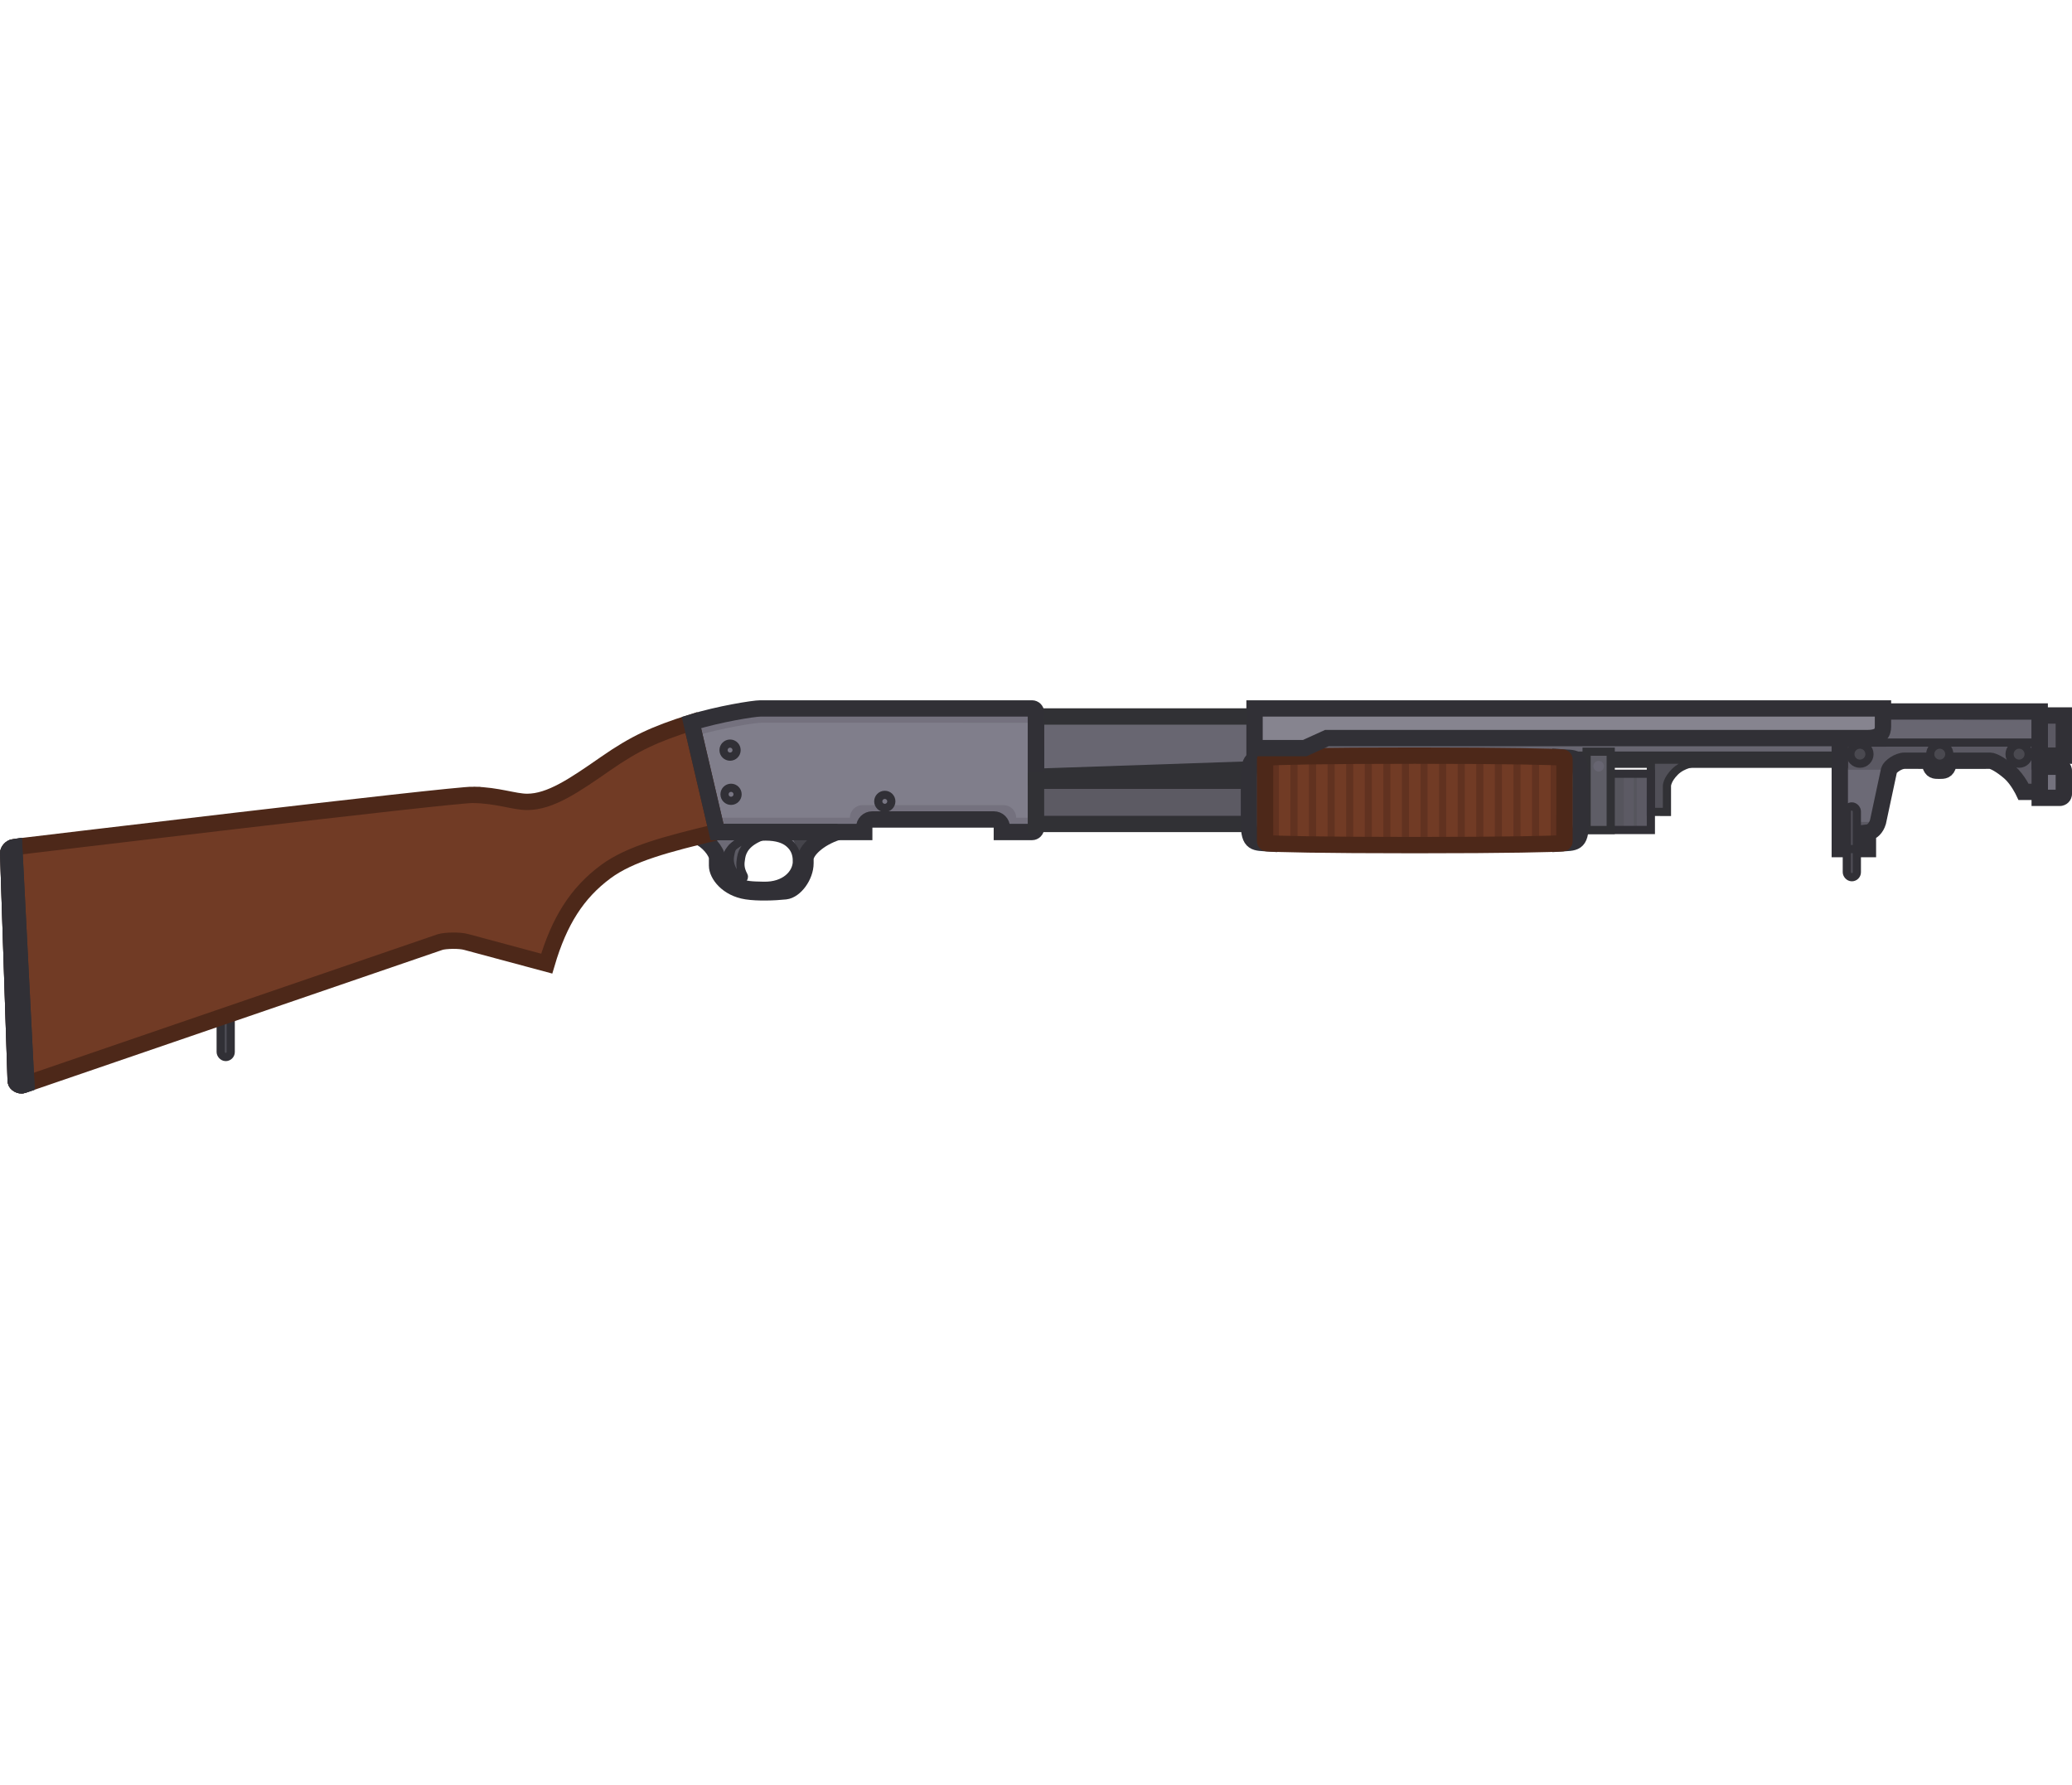 <?xml version="1.0" encoding="UTF-8" standalone="no"?>
<svg
   width="127.65"
   height="110"
   viewBox="0 0 127.65 110"
   fill="none"
   version="1.1"
   id="svg51"
   sodipodi:docname="model_37.svg"
   inkscape:version="1.4 (86a8ad7, 2024-10-11)"
   xmlns:inkscape="http://www.inkscape.org/namespaces/inkscape"
   xmlns:sodipodi="http://sodipodi.sourceforge.net/DTD/sodipodi-0.dtd"
   xmlns="http://www.w3.org/2000/svg"
   xmlns:svg="http://www.w3.org/2000/svg">
  <sodipodi:namedview
     id="namedview51"
     pagecolor="#ffffff"
     bordercolor="#000000"
     borderopacity="0.25"
     inkscape:showpageshadow="2"
     inkscape:pageopacity="0.0"
     inkscape:pagecheckerboard="0"
     inkscape:deskcolor="#d1d1d1"
     inkscape:zoom="5.1875925"
     inkscape:cx="83.275624"
     inkscape:cy="66.601222"
     inkscape:window-width="1920"
     inkscape:window-height="1009"
     inkscape:window-x="-8"
     inkscape:window-y="-8"
     inkscape:window-maximized="1"
     inkscape:current-layer="svg51" />
  <g
     clip-path="url(#clip0_619_1200)"
     id="g51"
     transform="rotate(30,58.522,66.681)">
    <path
       d="m 38.388,60.504 -4.74,-5.054 c 1.211,-1.307 2.89,-2.669 3.239,-2.87 l 14.5,-8.372 c 0.118,-0.068 0.27,-0.028 0.338,0.091 l 3.559,6.165 c 0.068,0.118 0.028,0.27 -0.091,0.338 l -1.608,0.928 -0.139,-0.241 c -0.137,-0.237 -0.44,-0.318 -0.676,-0.181 l -6.486,3.745 c -0.237,0.137 -0.318,0.44 -0.181,0.676 l 0.139,0.241 z"
       fill="#807e8b"
       id="path1" />
    <path
       d="m 55.194,50.802 c 0.118,-0.068 0.159,-0.22 0.091,-0.338 L 54.967,49.915 53.908,50.527 C 53.694,50.157 53.221,50.03 52.851,50.243 l -7.53,4.347 c -0.37,0.214 -0.497,0.687 -0.283,1.057 l -7.269,4.196 0.619,0.66 7.853,-4.534 -0.139,-0.241 c -0.137,-0.237 -0.056,-0.54 0.181,-0.676 l 6.486,-3.745 c 0.237,-0.137 0.54,-0.056 0.676,0.181 l 0.139,0.241 z"
       fill="#74717e"
       id="path2" />
    <path
       d="m 36.887,52.58 c -0.348,0.201 -2.028,1.564 -3.239,2.87 l 0.59,0.629 c 1.202,-1.274 2.803,-2.571 3.142,-2.767 L 52.042,44.848 51.725,44.299 c -0.068,-0.118 -0.22,-0.159 -0.338,-0.091 z"
       fill="#74717e"
       id="path3" />
    <path
       fill-rule="evenodd"
       clip-rule="evenodd"
       d="m 37.511,61.342 c 0.281,-0.271 0.574,-0.55 0.878,-0.838 l 6.427,-3.711 c -0.833,0.924 -1.13,1.991 -0.874,2.434 l 0.124,0.214 c 0.402,0.697 0.273,1.772 -0.205,2.12 -0.571,0.415 -1.423,0.942 -2.064,1.192 -1.138,0.443 -2.107,0.002 -2.37,-0.454 l -0.232,-0.402 c -0.201,-0.348 -1.118,-0.679 -1.682,-0.556 z m 6.037,-1.744 c 0.387,0.67 0.131,1.712 -1.011,2.335 -0.043,0.024 -0.086,0.047 -0.129,0.071 -0.448,0.246 -0.868,0.478 -1.266,0.484 -0.637,0.011 -1.088,-0.122 -1.339,-0.585 -0.265,-0.49 -0.213,-0.958 0.013,-1.401 0.227,-0.443 0.628,-0.863 1.311,-1.257 0.602,-0.348 1.07,-0.426 1.434,-0.363 0.476,0.082 0.769,0.342 0.986,0.717 z"
       fill="#6c6a76"
       id="path4" />
    <path
       d="m 42.092,58.365 c 0.506,0.09 0.79,0.254 1.25,0.815 l 0.322,-0.186 c -0.051,-0.522 0.042,-0.795 0.424,-1.246 l -0.534,-0.228 z"
       fill="#45444b"
       id="path5" />
    <path
       d="m 39.671,60.872 c 0.033,-0.125 0.082,-0.249 0.144,-0.371 0.198,-0.388 0.53,-0.757 1.067,-1.107 -0.568,0.719 -0.59,1.283 -0.419,1.734 0.133,0.352 0.245,0.609 0.691,0.887 0.167,0.104 0.004,0.379 -0.133,0.327 -0.474,-0.18 -0.755,-0.321 -0.978,-0.579 -0.192,-0.223 -0.288,-0.502 -0.372,-0.891 z"
       fill="#5b5a63"
       stroke="#313036"
       stroke-width="0.504"
       id="path6" />
    <path
       d="m 43.547,59.599 c 0.387,0.67 0.131,1.712 -1.011,2.335 -0.043,0.024 -0.086,0.047 -0.129,0.071 h -1e-4 c -0.448,0.246 -0.868,0.478 -1.266,0.484 -0.637,0.011 -1.088,-0.122 -1.339,-0.585 -0.265,-0.49 -0.213,-0.958 0.013,-1.401 0.227,-0.443 0.628,-0.863 1.311,-1.257 0.602,-0.347 1.07,-0.426 1.434,-0.363 0.476,0.082 0.769,0.342 0.986,0.717 z"
       stroke="#313036"
       stroke-width="0.504"
       id="path7" />
    <path
       d="m 37.511,61.342 c 0.281,-0.271 0.574,-0.55 0.878,-0.838 l 6.427,-3.711 c -0.833,0.924 -1.13,1.991 -0.874,2.434 l 0.124,0.214 c 0.402,0.697 0.273,1.772 -0.205,2.12 -0.571,0.415 -1.423,0.942 -2.064,1.192 -1.138,0.443 -2.107,0.002 -2.37,-0.454 l -0.232,-0.402 c -0.201,-0.348 -1.118,-0.679 -1.682,-0.556 z"
       stroke="#313036"
       stroke-width="1.007"
       id="path8" />
    <rect
       x="17.291"
       y="85.12"
       width="0.619"
       height="3.095"
       rx="0.309"
       transform="rotate(-30,17.291,85.12)"
       fill="#4e4d55"
       stroke="#313036"
       stroke-width="0.504"
       id="rect8"
       ry="0.309" />
    <path
       d="M 24.243,66.026 C 23.131,66.638 1.355,82.957 1.355,82.957 1.169,83.102 1.156,83.364 1.219,83.465 l 7.427,11.936 c 0.077,0.134 0.396,0.129 0.499,-0.002 L 27.008,74.901 c 0.222,-0.235 0.957,-0.695 1.394,-0.805 l 4.954,-1.323 c -0.645,-2.665 -0.558,-4.707 0.316,-6.722 0.745,-1.716 2.407,-3.355 4.716,-5.546 L 33.647,55.451 c -1.597,1.751 -2.367,2.832 -3.314,4.844 -1.009,2.145 -1.772,3.739 -3.005,4.451 -0.697,0.402 -1.756,0.549 -3.084,1.281 z"
       fill="#713b25"
       stroke="#4d2819"
       stroke-width="1.007"
       id="path9" />
    <path
       d="M 106.205,14.99 95.537,21.149 94.578,19.487 105.245,13.329 Z"
       fill="#686671"
       id="path10" />
    <path
       d="m 107.719,17.616 -1.517,-2.627 -10.667,6.159 3.28,5.682 1.501,-0.867 -0.511,-0.884 c 0.199,-0.151 0.303,-0.485 0.211,-0.872 l -1.004,-3.101 c -0.055,-0.219 0.188,-0.788 0.537,-0.989 l 1.099,-0.634 c 0,0 0.214,-0.124 0.391,0.06 0.267,0.275 0.427,0.182 0.669,0.043 0.241,-0.139 0.402,-0.232 0.296,-0.6 -0.07,-0.245 0.145,-0.369 0.145,-0.369 l 1.956,-1.13 c 0.188,-0.108 0.75,-0.111 1.401,0.013 0.651,0.124 1.354,0.612 1.354,0.612 z"
       fill="#5b5963"
       id="path11" />
    <rect
       x="105.367"
       y="13.543"
       width="1.486"
       height="2.476"
       transform="rotate(-30,105.367,13.543)"
       fill="#5b5963"
       stroke="#313036"
       stroke-width="1.007"
       id="rect11" />
    <path
       d="m 106.945,16.275 0.96,1.662 1.072,-0.619 c 0.118,-0.068 0.159,-0.22 0.09,-0.338 l -0.711,-1.233 c -0.069,-0.118 -0.22,-0.159 -0.339,-0.091 z"
       fill="#74727e"
       id="path12" />
    <path
       d="m 106.945,16.275 -0.251,-0.436 -0.437,0.252 0.252,0.436 z m 0.96,1.662 -0.436,0.252 0.251,0.436 0.436,-0.252 z m 1.162,-0.957 -0.436,0.252 z m -0.711,-1.233 0.436,-0.252 z m -0.015,1.938 -0.96,-1.662 -0.872,0.504 0.96,1.662 z m 0.29,-0.454 c -0.07,-0.122 -0.028,-0.279 0.094,-0.35 l 0.504,0.872 c 0.359,-0.207 0.482,-0.667 0.275,-1.026 z m -0.711,-1.233 0.711,1.233 0.873,-0.503 -0.712,-1.233 z m 0.349,0.094 c -0.122,0.071 -0.279,0.029 -0.349,-0.094 l 0.872,-0.503 c -0.208,-0.359 -0.667,-0.482 -1.026,-0.275 z m -1.072,0.619 1.072,-0.619 -0.503,-0.872 -1.072,0.619 z m 1.528,0.171 -1.072,0.619 0.503,0.872 1.073,-0.619 z"
       fill="#313036"
       id="path13" />
    <path
       d="m 51.848,44.514 42.884,-24.759 1.331,2.305 -16.215,9.362 -26.142,16.308 z"
       fill="#686671"
       stroke="#313135"
       stroke-width="1.007"
       id="path14" />
    <path
       d="m 38.388,60.504 -4.74,-5.054 c 1.211,-1.307 2.89,-2.669 3.239,-2.87 l 14.5,-8.372 c 0.118,-0.068 0.27,-0.028 0.338,0.091 l 3.559,6.165 c 0.068,0.118 0.028,0.27 -0.091,0.338 l -1.608,0.928 -0.139,-0.241 c -0.137,-0.237 -0.44,-0.318 -0.676,-0.181 l -6.486,3.745 c -0.237,0.137 -0.318,0.44 -0.181,0.676 l 0.139,0.241 z"
       stroke="#313036"
       stroke-width="1.007"
       id="path15" />
    <circle
       cx="36.561"
       cy="55.733"
       r="0.402"
       transform="rotate(-30,36.561,55.733)"
       fill="#787683"
       stroke="#313036"
       stroke-width="0.504"
       id="circle15" />
    <circle
       cx="37.975"
       cy="58.06"
       r="0.402"
       transform="rotate(-30,37.975,58.06)"
       fill="#787683"
       stroke="#313036"
       stroke-width="0.504"
       id="circle16" />
    <circle
       cx="46.395"
       cy="53.701"
       r="0.402"
       transform="rotate(-30,46.395,53.701)"
       fill="#787683"
       stroke="#313036"
       stroke-width="0.504"
       id="circle17" />
    <rect
       x="53.828"
       y="47.944"
       width="33.796"
       height="2.662"
       transform="rotate(-30,53.828,47.944)"
       fill="#5c5a63"
       stroke="#313135"
       stroke-width="1.007"
       id="rect17" />
    <rect
       x="82.879"
       y="30.671"
       width="4.085"
       height="3.466"
       transform="rotate(-30,82.879,30.671)"
       fill="#56555d"
       id="rect18" />
    <rect
       x="84.971"
       y="29.465"
       width="0.619"
       height="3.466"
       transform="rotate(-30,84.971,29.465)"
       fill="#5c5a64"
       id="rect19" />
    <rect
       x="85.668"
       y="29.062"
       width="0.619"
       height="3.466"
       transform="rotate(-30,85.668,29.061)"
       fill="#5c5a64"
       id="rect20" />
    <path
       d="m 85.984,27.878 1.609,2.788 0.858,-0.495 -0.805,-1.394 c 0,0 -0.186,-0.322 -0.004,-0.998 0.181,-0.676 0.793,-1.101 0.793,-1.101 L 88.343,26.516 Z"
       fill="#515058"
       stroke="#313135"
       stroke-width="0.504"
       id="path20" />
    <path
       d="m 98.307,25.946 1.501,-0.867 0.51,0.884 -1.501,0.867 z"
       fill="#6d6b76"
       id="path21" />
    <path
       d="m 97.98,25.383 -1.609,-2.787 2.636,-1.522 c 0.001,0.011 0.003,0.022 0.006,0.032 l 1.004,3.101 z"
       fill="#6c6a76"
       id="path22" />
    <path
       d="m 107.039,16.437 0.681,1.179 -0.857,0.495 c 0,0 -0.703,-0.488 -1.354,-0.612 -0.082,-0.015 -0.162,-0.029 -0.239,-0.041 z"
       fill="#5e5c66"
       id="path23" />
    <path
       d="M 9.296,95.225 1.355,82.957 c -0.186,0.145 -0.199,0.407 -0.136,0.507 l 7.427,11.936 c 0.077,0.134 0.396,0.129 0.499,-0.002 z"
       fill="#4f4e56"
       stroke="#313036"
       stroke-width="1.007"
       id="path24" />
    <path
       d="M 9.296,95.225 1.355,82.957 c -0.186,0.145 -0.199,0.407 -0.136,0.507 l 7.427,11.936 c 0.077,0.134 0.396,0.129 0.499,-0.002 z"
       fill="#4f4e56"
       stroke="#313036"
       stroke-width="1.007"
       id="path25" />
    <path
       d="m 94.578,19.487 4.24,7.344 1.501,-0.867 -0.511,-0.884 c 0.199,-0.151 0.303,-0.485 0.211,-0.872 l -1.004,-3.101 c -0.055,-0.219 0.189,-0.788 0.537,-0.989 l 1.099,-0.634 c 0,0 0.214,-0.124 0.392,0.06 0.266,0.275 0.427,0.182 0.668,0.043 0.241,-0.139 0.402,-0.232 0.297,-0.6 -0.07,-0.245 0.144,-0.369 0.144,-0.369 l 1.956,-1.13 c 0.188,-0.108 0.751,-0.111 1.402,0.013 0.651,0.124 1.354,0.612 1.354,0.612 l 0.857,-0.495 -2.476,-4.288 z"
       stroke="#313036"
       stroke-width="1.007"
       id="path26" />
    <rect
       x="97.877"
       y="24.336"
       width="0.619"
       height="4.364"
       rx="0.309"
       transform="rotate(-30,97.877,24.336)"
       fill="#4e4d55"
       stroke="#313036"
       stroke-width="0.504"
       id="rect26"
       ry="0.309" />
    <path
       d="m 107.719,17.616 -1.517,-2.627 -10.667,6.159 3.28,5.682 1.501,-0.867 -0.511,-0.884 c 0.199,-0.151 0.303,-0.485 0.211,-0.872 l -1.004,-3.101 c -0.055,-0.219 0.188,-0.788 0.537,-0.989 l 1.099,-0.634 c 0,0 0.214,-0.124 0.391,0.06 0.267,0.275 0.427,0.182 0.669,0.043 0.241,-0.139 0.402,-0.232 0.296,-0.6 -0.07,-0.245 0.145,-0.369 0.145,-0.369 l 1.956,-1.13 c 0.188,-0.108 0.75,-0.111 1.401,0.013 0.651,0.124 1.354,0.612 1.354,0.612 z"
       stroke="#313036"
       stroke-width="0.504"
       id="path27" />
    <rect
       x="82.879"
       y="30.671"
       width="4.085"
       height="3.466"
       transform="rotate(-30,82.879,30.671)"
       stroke="#313036"
       stroke-width="0.504"
       id="rect27" />
    <rect
       x="82.307"
       y="29.43"
       width="1.486"
       height="4.828"
       transform="rotate(-30,82.307,29.43)"
       fill="#5e5d66"
       stroke="#313135"
       stroke-width="0.504"
       id="rect28" />
    <circle
       cx="96.967"
       cy="21.144"
       r="0.588"
       transform="rotate(-30,96.967,21.144)"
       fill="#4a4950"
       stroke="#313036"
       stroke-width="0.504"
       id="circle28" />
    <circle
       cx="101.227"
       cy="18.685"
       r="0.588"
       transform="rotate(-30,101.227,18.685)"
       fill="#4a4950"
       stroke="#313036"
       stroke-width="0.504"
       id="circle29" />
    <circle
       cx="105.46"
       cy="16.241"
       r="0.588"
       transform="rotate(-30,105.46,16.241)"
       fill="#4a4950"
       stroke="#313036"
       stroke-width="0.504"
       id="circle30" />
    <circle
       cx="83.4"
       cy="29.837"
       r="0.327"
       transform="rotate(-30,83.4,29.837)"
       fill="#676571"
       id="circle31" />
    <path
       d="m 65.546,39.512 c -0.723,0.491 -1.136,0.521 -0.449,1.711 l 1.393,2.412 c 0.656,1.137 0.921,0.85 1.706,0.467 z"
       fill="#65636e"
       stroke="#313036"
       stroke-width="1.007"
       id="path31" />
    <path
       d="m 81.086,30.541 c 0.787,-0.38 1.019,-0.723 1.706,0.467 l 1.393,2.412 c 0.656,1.137 0.276,1.223 -0.449,1.711 z"
       fill="#65636e"
       stroke="#313036"
       stroke-width="1.007"
       id="path32" />
    <path
       d="m 65.395,39.754 c -0.032,-0.056 -0.018,-0.127 0.035,-0.164 0.463,-0.321 2.769,-1.733 7.832,-4.655 5.062,-2.923 7.438,-4.214 7.948,-4.455 0.059,-0.028 0.127,-0.005 0.16,0.051 l 2.516,4.359 c 0.032,0.056 0.018,0.127 -0.035,0.164 -0.463,0.321 -2.769,1.733 -7.832,4.656 -5.062,2.923 -7.438,4.214 -7.948,4.455 -0.059,0.028 -0.127,0.005 -0.16,-0.051 z"
       fill="#713b25"
       id="path33" />
    <path
       d="m 75.712,39.887 c -0.128,0.074 -0.254,0.147 -0.379,0.218 l -2.756,-4.774 c 0.124,-0.072 0.251,-0.145 0.379,-0.219 z"
       fill="#613220"
       id="path34" />
    <path
       d="m 76.703,39.314 c -0.124,0.072 -0.251,0.145 -0.379,0.219 l -2.756,-4.774 c 0.128,-0.074 0.255,-0.147 0.379,-0.218 z"
       fill="#613220"
       id="path35" />
    <path
       d="m 77.694,38.739 c -0.124,0.072 -0.25,0.145 -0.378,0.22 l -2.755,-4.772 c 0.129,-0.074 0.255,-0.146 0.379,-0.218 z"
       fill="#613220"
       id="path36" />
    <path
       d="m 78.683,38.163 c -0.123,0.072 -0.249,0.146 -0.378,0.221 l -2.751,-4.765 c 0.129,-0.074 0.256,-0.146 0.38,-0.217 z"
       fill="#613220"
       id="path37" />
    <path
       d="m 79.671,37.584 c -0.123,0.072 -0.249,0.146 -0.377,0.222 L 76.549,33.051 c 0.13,-0.074 0.257,-0.146 0.38,-0.216 z"
       fill="#613220"
       id="path38" />
    <path
       d="m 80.658,37.002 c -0.122,0.072 -0.247,0.146 -0.377,0.223 l -2.736,-4.739 c 0.131,-0.074 0.258,-0.145 0.381,-0.215 z"
       fill="#613220"
       id="path39" />
    <path
       d="m 81.642,36.416 c -0.12,0.072 -0.245,0.147 -0.376,0.224 L 78.543,31.925 c 0.133,-0.074 0.26,-0.145 0.382,-0.213 z"
       fill="#613220"
       id="path40" />
    <path
       d="m 82.623,35.825 c -0.116,0.071 -0.241,0.146 -0.374,0.227 l -2.704,-4.683 c 0.136,-0.075 0.264,-0.145 0.384,-0.211 z"
       fill="#613220"
       id="path41" />
    <path
       d="m 83.596,35.221 c -0.1,0.064 -0.223,0.142 -0.37,0.233 L 80.551,30.821 c 0.153,-0.082 0.281,-0.15 0.387,-0.204 z"
       fill="#613220"
       id="path42" />
    <path
       d="m 71.586,35.906 c 0.124,-0.072 0.25,-0.145 0.378,-0.22 l 2.755,4.772 c -0.129,0.074 -0.255,0.146 -0.379,0.218 z"
       fill="#613220"
       id="path43" />
    <path
       d="m 70.597,36.482 c 0.123,-0.072 0.249,-0.146 0.378,-0.221 l 2.751,4.765 c -0.129,0.074 -0.256,0.146 -0.38,0.217 z"
       fill="#613220"
       id="path44" />
    <path
       d="m 69.609,37.061 c 0.123,-0.072 0.248,-0.146 0.377,-0.222 l 2.745,4.755 c -0.13,0.074 -0.257,0.146 -0.38,0.216 z"
       fill="#613220"
       id="path45" />
    <path
       d="m 68.622,37.643 c 0.122,-0.072 0.247,-0.146 0.377,-0.223 l 2.736,4.739 c -0.131,0.074 -0.258,0.145 -0.381,0.215 z"
       fill="#613220"
       id="path46" />
    <path
       d="m 67.638,38.229 c 0.12,-0.072 0.245,-0.147 0.376,-0.224 l 2.723,4.716 c -0.132,0.074 -0.26,0.145 -0.382,0.213 z"
       fill="#613220"
       id="path47" />
    <path
       d="m 66.657,38.82 c 0.116,-0.071 0.241,-0.146 0.374,-0.227 l 2.704,4.683 c -0.136,0.075 -0.264,0.145 -0.384,0.211 z"
       fill="#613220"
       id="path48" />
    <path
       d="m 65.684,39.424 c 0.1,-0.064 0.223,-0.142 0.37,-0.233 l 2.675,4.633 c -0.153,0.082 -0.281,0.15 -0.387,0.204 z"
       fill="#613220"
       id="path49" />
    <path
       d="m 65.395,39.754 c -0.032,-0.056 -0.018,-0.127 0.035,-0.164 0.463,-0.321 2.769,-1.733 7.832,-4.655 5.062,-2.923 7.438,-4.214 7.948,-4.455 0.059,-0.028 0.127,-0.005 0.16,0.051 l 2.516,4.359 c 0.032,0.056 0.018,0.127 -0.035,0.164 -0.463,0.321 -2.769,1.733 -7.832,4.656 -5.062,2.923 -7.438,4.214 -7.948,4.455 -0.059,0.028 -0.127,0.005 -0.16,-0.051 z"
       stroke="#4d2819"
       stroke-width="1.007"
       id="path50" />
    <path
       d="m 96.789,17.995 0.557,0.965 c 0.186,0.322 0.222,0.694 -0.475,1.096 l -28.839,16.65 -0.87,1.217 -2.68,1.547 -1.222,-2.117 z"
       fill="#86848f"
       stroke="#313036"
       stroke-width="1.007"
       stroke-miterlimit="3.994"
       id="path51" />
  </g>
  <defs
     id="defs51">
    <clipPath
       id="clip0_619_1200">
      <rect
         width="110"
         height="110"
         fill="#ffffff"
         id="rect51"
         x="0"
         y="0" />
    </clipPath>
  </defs>
</svg>
